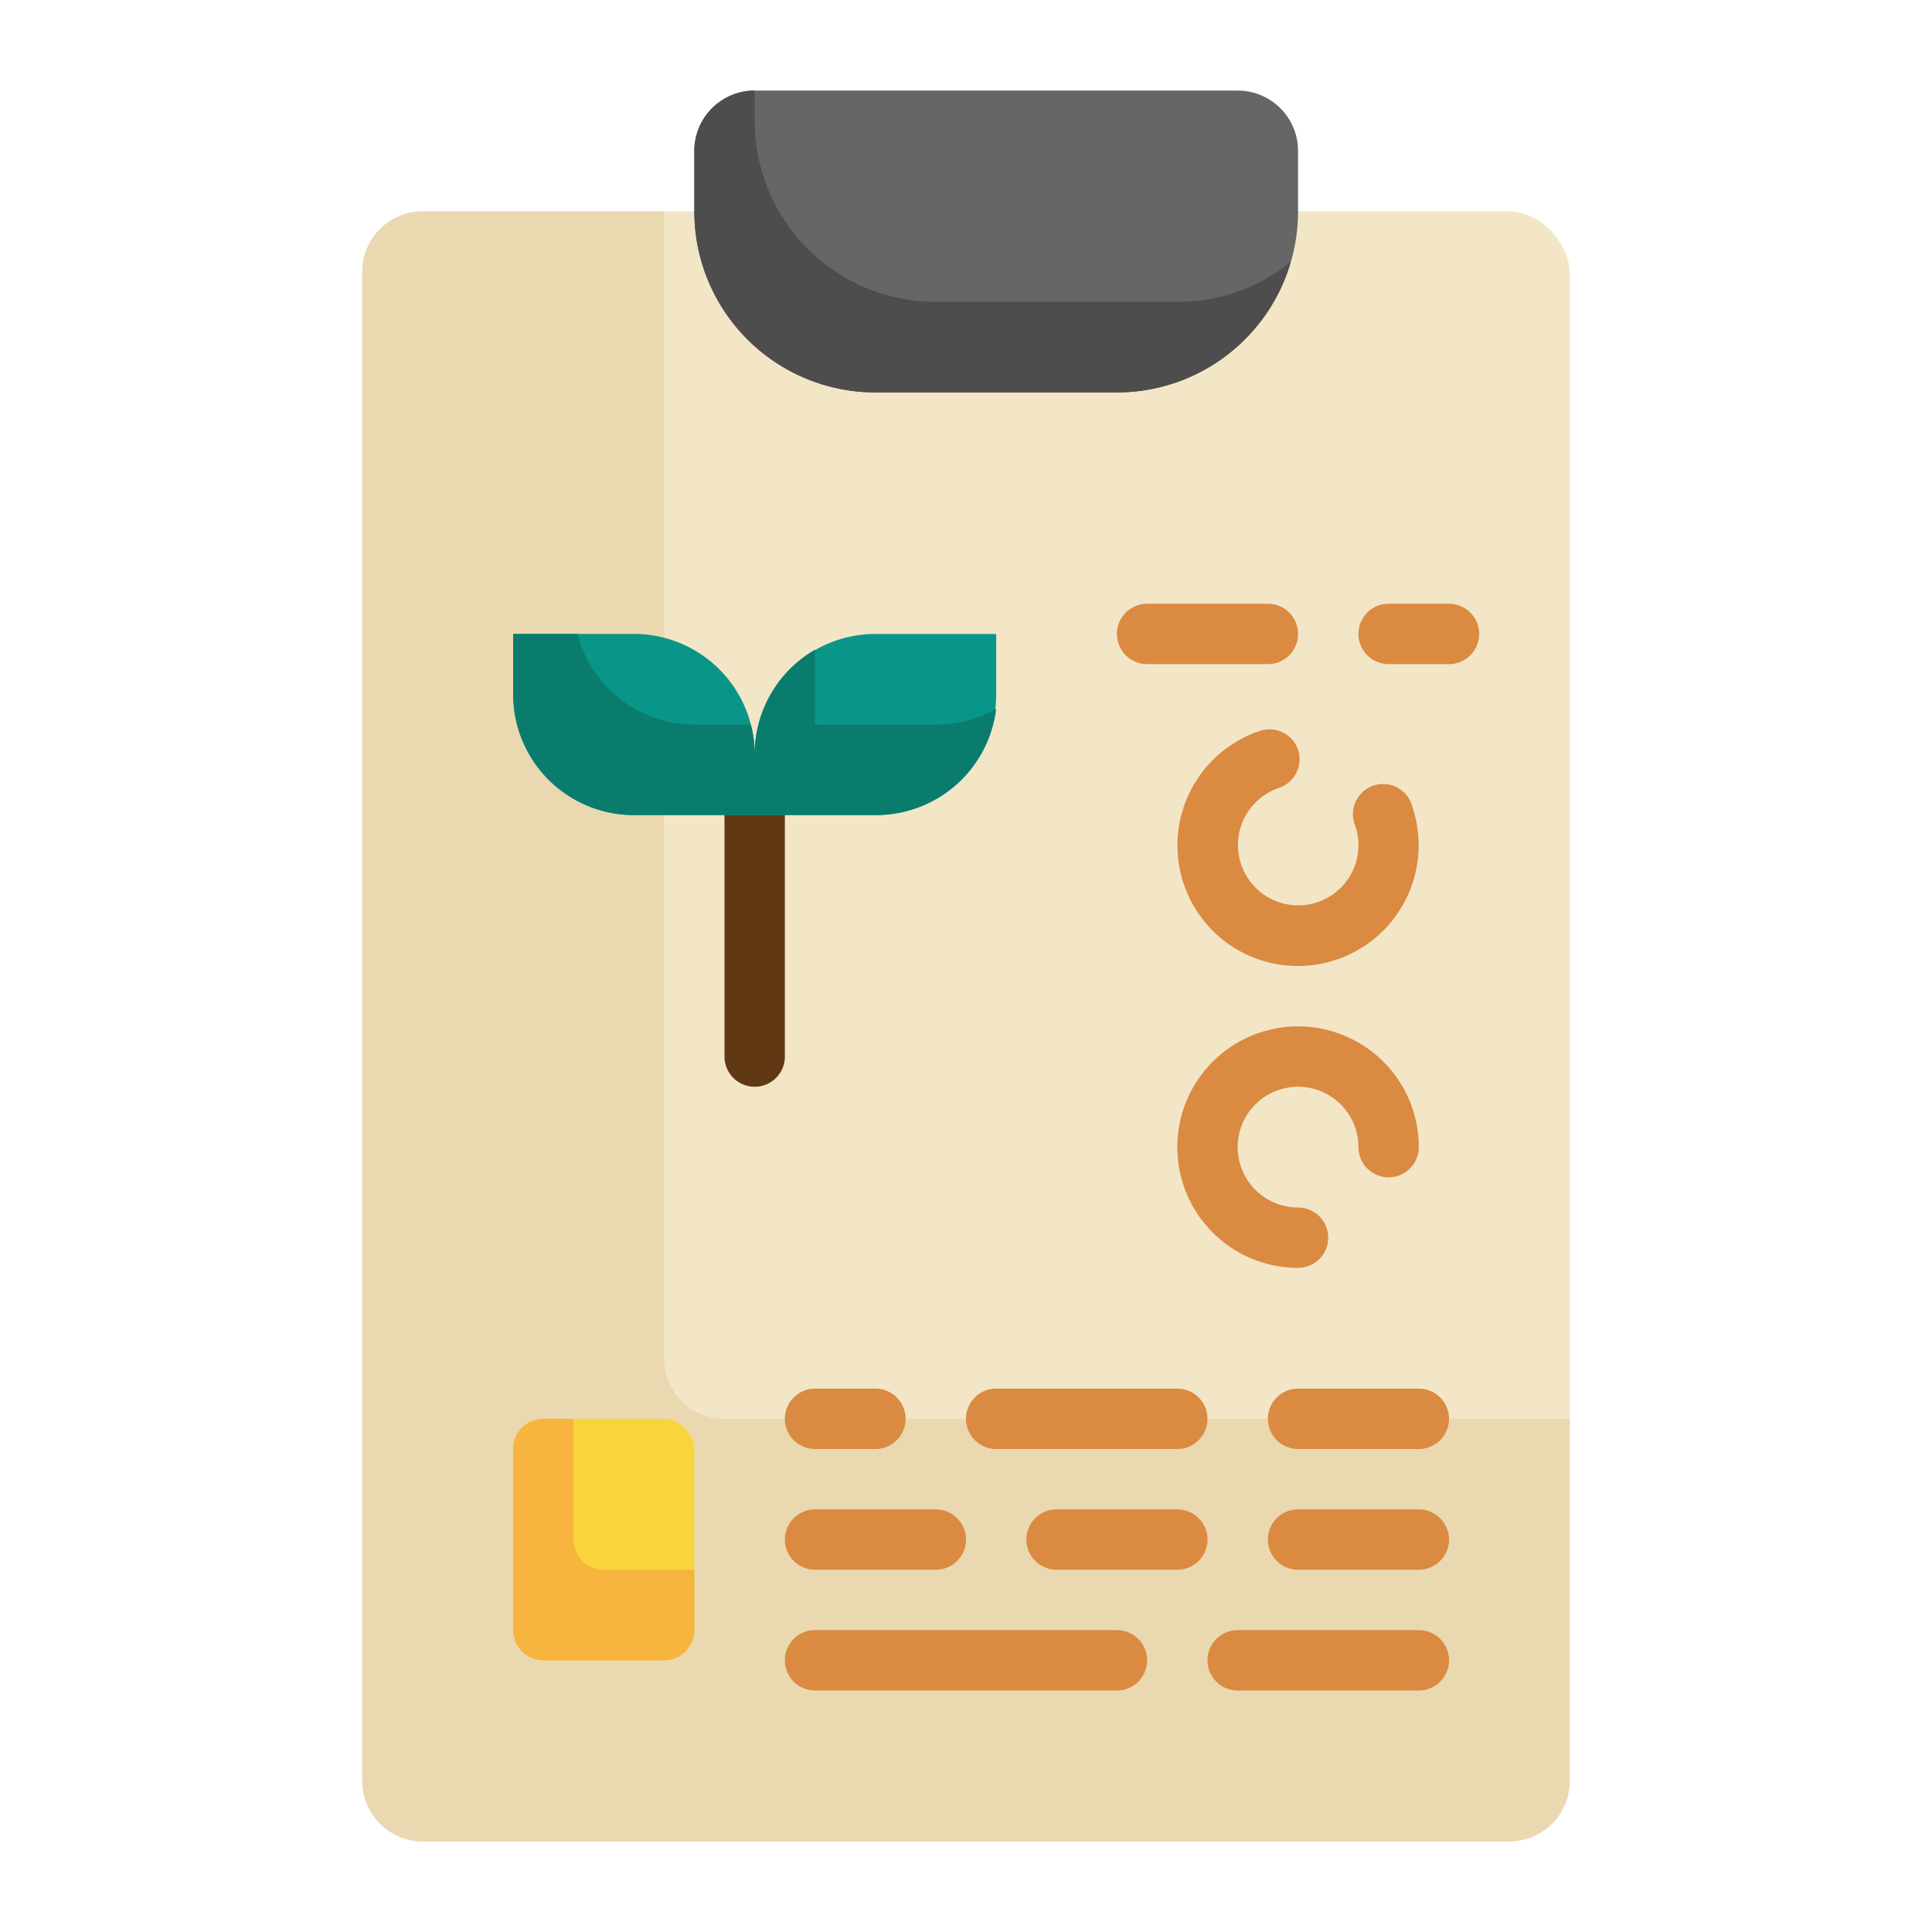 <svg id="normal_copy_3" height="512" viewBox="0 0 64 64" width="512" xmlns="http://www.w3.org/2000/svg" data-name="normal copy 3"><rect fill="#f2e6c7" height="54" rx="2.04" width="40" x="12" y="7"/><path d="m52 47v12a2 2 0 0 1 -2 2h-36a2 2 0 0 1 -2-2v-50a2 2 0 0 1 2-2h8v38a2 2 0 0 0 2 2z" fill="#ead8b0"/><path d="m25 3h16a2 2 0 0 1 2 2v2a6 6 0 0 1 -6 6h-8a6 6 0 0 1 -6-6v-2a2 2 0 0 1 2-2z" fill="#666"/><path d="m42.76 8.67a6 6 0 0 1 -5.76 4.33h-8a6 6 0 0 1 -6-6v-2a2 2 0 0 1 2-2v1a6 6 0 0 0 6 6h8a5.9 5.9 0 0 0 3.76-1.33z" fill="#4d4d4d"/><path d="m25 36a1 1 0 0 1 -1-1v-9a1 1 0 0 1 2 0v9a1 1 0 0 1 -1 1z" fill="#603813"/><g fill="#db8a42"><path d="m27 48h2a1 1 0 0 0 0-2h-2a1 1 0 0 0 0 2z"/><path d="m33 48h6a1 1 0 0 0 0-2h-6a1 1 0 0 0 0 2z"/><path d="m47 46h-4a1 1 0 0 0 0 2h4a1 1 0 0 0 0-2z"/><path d="m27 52h4a1 1 0 0 0 0-2h-4a1 1 0 0 0 0 2z"/><path d="m39 50h-4a1 1 0 0 0 0 2h4a1 1 0 0 0 0-2z"/><path d="m47 50h-4a1 1 0 0 0 0 2h4a1 1 0 0 0 0-2z"/><path d="m37 54h-10a1 1 0 0 0 0 2h10a1 1 0 0 0 0-2z"/><path d="m47 54h-6a1 1 0 0 0 0 2h6a1 1 0 0 0 0-2z"/><path d="m43 36a2 2 0 0 1 2 2 1 1 0 0 0 2 0 4 4 0 1 0 -4 4 1 1 0 0 0 0-2 2 2 0 0 1 0-4z"/><path d="m42.37 26.1a1 1 0 0 0 .63-1.26 1 1 0 0 0 -1.26-.63 4 4 0 0 0 -.53 7.37 4 4 0 0 0 1.79.42 4 4 0 0 0 3.79-5.26 1 1 0 1 0 -1.89.63 2 2 0 0 1 -.11 1.52 2 2 0 0 1 -1.16 1 2 2 0 0 1 -1.52-.11 2 2 0 0 1 -1-1.16 2 2 0 0 1 .11-1.52 2 2 0 0 1 1.15-1z"/><path d="m38 22h4a1 1 0 0 0 0-2h-4a1 1 0 0 0 0 2z"/><path d="m48 20h-2a1 1 0 0 0 0 2h2a1 1 0 0 0 0-2z"/></g><rect fill="#f9d53d" height="8" rx="1" width="6" x="17" y="47"/><path d="m23 52v2a1 1 0 0 1 -1 1h-4a1 1 0 0 1 -1-1v-6a1 1 0 0 1 1-1h1v4a1 1 0 0 0 1 1z" fill="#f7b43e"/><path d="m29 21h4a0 0 0 0 1 0 0v2a4 4 0 0 1 -4 4h-4a0 0 0 0 1 0 0v-2a4 4 0 0 1 4-4z" fill="#099688"/><path d="m17 21h4a4 4 0 0 1 4 4v2a0 0 0 0 1 0 0h-4a4 4 0 0 1 -4-4v-2a0 0 0 0 1 0 0z" fill="#099688" transform="matrix(-1 0 0 -1 42 48)"/><path d="m33 23.48a4 4 0 0 1 -4 3.52h-4v-2a4 4 0 0 1 2-3.48 3.87 3.87 0 0 0 0 .48v2h4a4 4 0 0 0 2-.52z" fill="#0a7c6e"/><path d="m25 25v2h-4a4 4 0 0 1 -4-4v-2h2.13a4 4 0 0 0 3.87 3h1.87a3.66 3.66 0 0 1 .13 1z" fill="#0a7c6e"/></svg>
